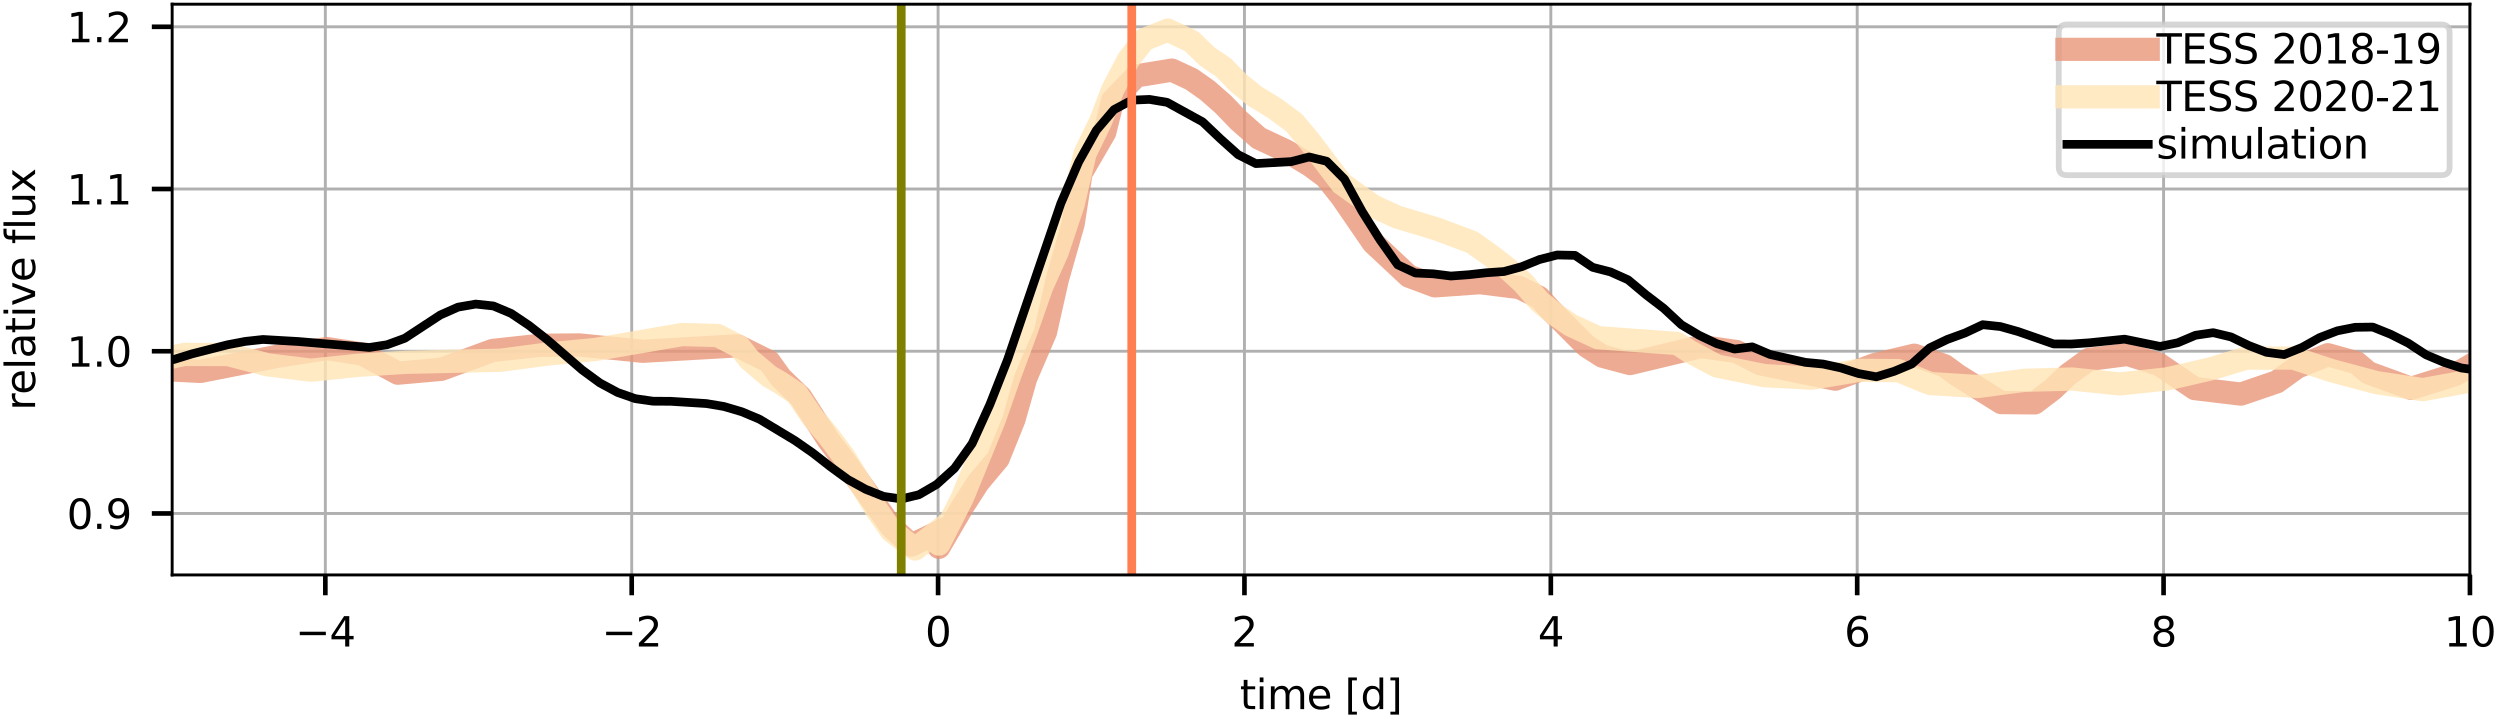 <?xml version="1.0" encoding="utf-8" standalone="no"?>
<!DOCTYPE svg PUBLIC "-//W3C//DTD SVG 1.1//EN"
  "http://www.w3.org/Graphics/SVG/1.1/DTD/svg11.dtd">
<svg xmlns:xlink="http://www.w3.org/1999/xlink" width="430.234pt" height="124.21pt" viewBox="0 0 430.234 124.21" xmlns="http://www.w3.org/2000/svg" version="1.1">
 <defs>
  <style type="text/css">*{stroke-linejoin: round; stroke-linecap: butt}</style>
 </defs>
 <g id="figure_1">
  <g id="patch_1">
   <path d="M 0 124.21 
L 430.234 124.21 
L 430.234 0 
L 0 0 
z
" style="fill: #ffffff"/>
  </g>
  <g id="axes_1">
   <g id="patch_2">
    <path d="M 29.627 98.94 
L 425.06 98.94 
L 425.06 0.72 
L 29.627 0.72 
z
" style="fill: #ffffff"/>
   </g>
   <g id="matplotlib.axis_1">
    <g id="xtick_1">
     <g id="line2d_1">
      <path d="M 55.989 98.94 
L 55.989 0.72 
" clip-path="url(#pe38340021d)" style="fill: none; stroke: #b0b0b0; stroke-width: 0.5; stroke-linecap: square"/>
     </g>
     <g id="line2d_2">
      <defs>
       <path id="me017153f04" d="M 0 0 
L 0 3.5 
" style="stroke: #000000; stroke-width: 0.8"/>
      </defs>
      <g>
       <use xlink:href="#me017153f04" x="55.989" y="98.94" style="stroke: #000000; stroke-width: 0.8"/>
      </g>
     </g>
     <g id="text_1">
      <!-- −4 -->
      <g transform="translate(50.829 111.259) scale(0.07 -0.07)">
       <defs>
        <path id="DejaVuSans-2212" d="M 678 2272 
L 4684 2272 
L 4684 1741 
L 678 1741 
L 678 2272 
z
" transform="scale(0.016)"/>
        <path id="DejaVuSans-34" d="M 2419 4116 
L 825 1625 
L 2419 1625 
L 2419 4116 
z
M 2253 4666 
L 3047 4666 
L 3047 1625 
L 3713 1625 
L 3713 1100 
L 3047 1100 
L 3047 0 
L 2419 0 
L 2419 1100 
L 313 1100 
L 313 1709 
L 2253 4666 
z
" transform="scale(0.016)"/>
       </defs>
       <use xlink:href="#DejaVuSans-2212"/>
       <use xlink:href="#DejaVuSans-34" x="83.789"/>
      </g>
     </g>
    </g>
    <g id="xtick_2">
     <g id="line2d_3">
      <path d="M 108.713 98.94 
L 108.713 0.72 
" clip-path="url(#pe38340021d)" style="fill: none; stroke: #b0b0b0; stroke-width: 0.5; stroke-linecap: square"/>
     </g>
     <g id="line2d_4">
      <g>
       <use xlink:href="#me017153f04" x="108.713" y="98.94" style="stroke: #000000; stroke-width: 0.8"/>
      </g>
     </g>
     <g id="text_2">
      <!-- −2 -->
      <g transform="translate(103.554 111.259) scale(0.07 -0.07)">
       <defs>
        <path id="DejaVuSans-32" d="M 1228 531 
L 3431 531 
L 3431 0 
L 469 0 
L 469 531 
Q 828 903 1448 1529 
Q 2069 2156 2228 2338 
Q 2531 2678 2651 2914 
Q 2772 3150 2772 3378 
Q 2772 3750 2511 3984 
Q 2250 4219 1831 4219 
Q 1534 4219 1204 4116 
Q 875 4013 500 3803 
L 500 4441 
Q 881 4594 1212 4672 
Q 1544 4750 1819 4750 
Q 2544 4750 2975 4387 
Q 3406 4025 3406 3419 
Q 3406 3131 3298 2873 
Q 3191 2616 2906 2266 
Q 2828 2175 2409 1742 
Q 1991 1309 1228 531 
z
" transform="scale(0.016)"/>
       </defs>
       <use xlink:href="#DejaVuSans-2212"/>
       <use xlink:href="#DejaVuSans-32" x="83.789"/>
      </g>
     </g>
    </g>
    <g id="xtick_3">
     <g id="line2d_5">
      <path d="M 161.438 98.94 
L 161.438 0.72 
" clip-path="url(#pe38340021d)" style="fill: none; stroke: #b0b0b0; stroke-width: 0.5; stroke-linecap: square"/>
     </g>
     <g id="line2d_6">
      <g>
       <use xlink:href="#me017153f04" x="161.438" y="98.94" style="stroke: #000000; stroke-width: 0.8"/>
      </g>
     </g>
     <g id="text_3">
      <!-- 0 -->
      <g transform="translate(159.211 111.259) scale(0.07 -0.07)">
       <defs>
        <path id="DejaVuSans-30" d="M 2034 4250 
Q 1547 4250 1301 3770 
Q 1056 3291 1056 2328 
Q 1056 1369 1301 889 
Q 1547 409 2034 409 
Q 2525 409 2770 889 
Q 3016 1369 3016 2328 
Q 3016 3291 2770 3770 
Q 2525 4250 2034 4250 
z
M 2034 4750 
Q 2819 4750 3233 4129 
Q 3647 3509 3647 2328 
Q 3647 1150 3233 529 
Q 2819 -91 2034 -91 
Q 1250 -91 836 529 
Q 422 1150 422 2328 
Q 422 3509 836 4129 
Q 1250 4750 2034 4750 
z
" transform="scale(0.016)"/>
       </defs>
       <use xlink:href="#DejaVuSans-30"/>
      </g>
     </g>
    </g>
    <g id="xtick_4">
     <g id="line2d_7">
      <path d="M 214.162 98.94 
L 214.162 0.72 
" clip-path="url(#pe38340021d)" style="fill: none; stroke: #b0b0b0; stroke-width: 0.5; stroke-linecap: square"/>
     </g>
     <g id="line2d_8">
      <g>
       <use xlink:href="#me017153f04" x="214.162" y="98.94" style="stroke: #000000; stroke-width: 0.8"/>
      </g>
     </g>
     <g id="text_4">
      <!-- 2 -->
      <g transform="translate(211.935 111.259) scale(0.07 -0.07)">
       <use xlink:href="#DejaVuSans-32"/>
      </g>
     </g>
    </g>
    <g id="xtick_5">
     <g id="line2d_9">
      <path d="M 266.887 98.94 
L 266.887 0.72 
" clip-path="url(#pe38340021d)" style="fill: none; stroke: #b0b0b0; stroke-width: 0.5; stroke-linecap: square"/>
     </g>
     <g id="line2d_10">
      <g>
       <use xlink:href="#me017153f04" x="266.887" y="98.94" style="stroke: #000000; stroke-width: 0.8"/>
      </g>
     </g>
     <g id="text_5">
      <!-- 4 -->
      <g transform="translate(264.66 111.259) scale(0.07 -0.07)">
       <use xlink:href="#DejaVuSans-34"/>
      </g>
     </g>
    </g>
    <g id="xtick_6">
     <g id="line2d_11">
      <path d="M 319.611 98.94 
L 319.611 0.72 
" clip-path="url(#pe38340021d)" style="fill: none; stroke: #b0b0b0; stroke-width: 0.5; stroke-linecap: square"/>
     </g>
     <g id="line2d_12">
      <g>
       <use xlink:href="#me017153f04" x="319.611" y="98.94" style="stroke: #000000; stroke-width: 0.8"/>
      </g>
     </g>
     <g id="text_6">
      <!-- 6 -->
      <g transform="translate(317.384 111.259) scale(0.07 -0.07)">
       <defs>
        <path id="DejaVuSans-36" d="M 2113 2584 
Q 1688 2584 1439 2293 
Q 1191 2003 1191 1497 
Q 1191 994 1439 701 
Q 1688 409 2113 409 
Q 2538 409 2786 701 
Q 3034 994 3034 1497 
Q 3034 2003 2786 2293 
Q 2538 2584 2113 2584 
z
M 3366 4563 
L 3366 3988 
Q 3128 4100 2886 4159 
Q 2644 4219 2406 4219 
Q 1781 4219 1451 3797 
Q 1122 3375 1075 2522 
Q 1259 2794 1537 2939 
Q 1816 3084 2150 3084 
Q 2853 3084 3261 2657 
Q 3669 2231 3669 1497 
Q 3669 778 3244 343 
Q 2819 -91 2113 -91 
Q 1303 -91 875 529 
Q 447 1150 447 2328 
Q 447 3434 972 4092 
Q 1497 4750 2381 4750 
Q 2619 4750 2861 4703 
Q 3103 4656 3366 4563 
z
" transform="scale(0.016)"/>
       </defs>
       <use xlink:href="#DejaVuSans-36"/>
      </g>
     </g>
    </g>
    <g id="xtick_7">
     <g id="line2d_13">
      <path d="M 372.336 98.94 
L 372.336 0.72 
" clip-path="url(#pe38340021d)" style="fill: none; stroke: #b0b0b0; stroke-width: 0.5; stroke-linecap: square"/>
     </g>
     <g id="line2d_14">
      <g>
       <use xlink:href="#me017153f04" x="372.336" y="98.94" style="stroke: #000000; stroke-width: 0.8"/>
      </g>
     </g>
     <g id="text_7">
      <!-- 8 -->
      <g transform="translate(370.109 111.259) scale(0.07 -0.07)">
       <defs>
        <path id="DejaVuSans-38" d="M 2034 2216 
Q 1584 2216 1326 1975 
Q 1069 1734 1069 1313 
Q 1069 891 1326 650 
Q 1584 409 2034 409 
Q 2484 409 2743 651 
Q 3003 894 3003 1313 
Q 3003 1734 2745 1975 
Q 2488 2216 2034 2216 
z
M 1403 2484 
Q 997 2584 770 2862 
Q 544 3141 544 3541 
Q 544 4100 942 4425 
Q 1341 4750 2034 4750 
Q 2731 4750 3128 4425 
Q 3525 4100 3525 3541 
Q 3525 3141 3298 2862 
Q 3072 2584 2669 2484 
Q 3125 2378 3379 2068 
Q 3634 1759 3634 1313 
Q 3634 634 3220 271 
Q 2806 -91 2034 -91 
Q 1263 -91 848 271 
Q 434 634 434 1313 
Q 434 1759 690 2068 
Q 947 2378 1403 2484 
z
M 1172 3481 
Q 1172 3119 1398 2916 
Q 1625 2713 2034 2713 
Q 2441 2713 2670 2916 
Q 2900 3119 2900 3481 
Q 2900 3844 2670 4047 
Q 2441 4250 2034 4250 
Q 1625 4250 1398 4047 
Q 1172 3844 1172 3481 
z
" transform="scale(0.016)"/>
       </defs>
       <use xlink:href="#DejaVuSans-38"/>
      </g>
     </g>
    </g>
    <g id="xtick_8">
     <g id="line2d_15">
      <path d="M 425.06 98.94 
L 425.06 0.72 
" clip-path="url(#pe38340021d)" style="fill: none; stroke: #b0b0b0; stroke-width: 0.5; stroke-linecap: square"/>
     </g>
     <g id="line2d_16">
      <g>
       <use xlink:href="#me017153f04" x="425.06" y="98.94" style="stroke: #000000; stroke-width: 0.8"/>
      </g>
     </g>
     <g id="text_8">
      <!-- 10 -->
      <g transform="translate(420.606 111.259) scale(0.07 -0.07)">
       <defs>
        <path id="DejaVuSans-31" d="M 794 531 
L 1825 531 
L 1825 4091 
L 703 3866 
L 703 4441 
L 1819 4666 
L 2450 4666 
L 2450 531 
L 3481 531 
L 3481 0 
L 794 0 
L 794 531 
z
" transform="scale(0.016)"/>
       </defs>
       <use xlink:href="#DejaVuSans-31"/>
       <use xlink:href="#DejaVuSans-30" x="63.623"/>
      </g>
     </g>
    </g>
    <g id="text_9">
     <!-- time [d] -->
     <g transform="translate(213.371 122.034) scale(0.07 -0.07)">
      <defs>
       <path id="DejaVuSans-74" d="M 1172 4494 
L 1172 3500 
L 2356 3500 
L 2356 3053 
L 1172 3053 
L 1172 1153 
Q 1172 725 1289 603 
Q 1406 481 1766 481 
L 2356 481 
L 2356 0 
L 1766 0 
Q 1100 0 847 248 
Q 594 497 594 1153 
L 594 3053 
L 172 3053 
L 172 3500 
L 594 3500 
L 594 4494 
L 1172 4494 
z
" transform="scale(0.016)"/>
       <path id="DejaVuSans-69" d="M 603 3500 
L 1178 3500 
L 1178 0 
L 603 0 
L 603 3500 
z
M 603 4863 
L 1178 4863 
L 1178 4134 
L 603 4134 
L 603 4863 
z
" transform="scale(0.016)"/>
       <path id="DejaVuSans-6d" d="M 3328 2828 
Q 3544 3216 3844 3400 
Q 4144 3584 4550 3584 
Q 5097 3584 5394 3201 
Q 5691 2819 5691 2113 
L 5691 0 
L 5113 0 
L 5113 2094 
Q 5113 2597 4934 2840 
Q 4756 3084 4391 3084 
Q 3944 3084 3684 2787 
Q 3425 2491 3425 1978 
L 3425 0 
L 2847 0 
L 2847 2094 
Q 2847 2600 2669 2842 
Q 2491 3084 2119 3084 
Q 1678 3084 1418 2786 
Q 1159 2488 1159 1978 
L 1159 0 
L 581 0 
L 581 3500 
L 1159 3500 
L 1159 2956 
Q 1356 3278 1631 3431 
Q 1906 3584 2284 3584 
Q 2666 3584 2933 3390 
Q 3200 3197 3328 2828 
z
" transform="scale(0.016)"/>
       <path id="DejaVuSans-65" d="M 3597 1894 
L 3597 1613 
L 953 1613 
Q 991 1019 1311 708 
Q 1631 397 2203 397 
Q 2534 397 2845 478 
Q 3156 559 3463 722 
L 3463 178 
Q 3153 47 2828 -22 
Q 2503 -91 2169 -91 
Q 1331 -91 842 396 
Q 353 884 353 1716 
Q 353 2575 817 3079 
Q 1281 3584 2069 3584 
Q 2775 3584 3186 3129 
Q 3597 2675 3597 1894 
z
M 3022 2063 
Q 3016 2534 2758 2815 
Q 2500 3097 2075 3097 
Q 1594 3097 1305 2825 
Q 1016 2553 972 2059 
L 3022 2063 
z
" transform="scale(0.016)"/>
       <path id="DejaVuSans-20" transform="scale(0.016)"/>
       <path id="DejaVuSans-5b" d="M 550 4863 
L 1875 4863 
L 1875 4416 
L 1125 4416 
L 1125 -397 
L 1875 -397 
L 1875 -844 
L 550 -844 
L 550 4863 
z
" transform="scale(0.016)"/>
       <path id="DejaVuSans-64" d="M 2906 2969 
L 2906 4863 
L 3481 4863 
L 3481 0 
L 2906 0 
L 2906 525 
Q 2725 213 2448 61 
Q 2172 -91 1784 -91 
Q 1150 -91 751 415 
Q 353 922 353 1747 
Q 353 2572 751 3078 
Q 1150 3584 1784 3584 
Q 2172 3584 2448 3432 
Q 2725 3281 2906 2969 
z
M 947 1747 
Q 947 1113 1208 752 
Q 1469 391 1925 391 
Q 2381 391 2643 752 
Q 2906 1113 2906 1747 
Q 2906 2381 2643 2742 
Q 2381 3103 1925 3103 
Q 1469 3103 1208 2742 
Q 947 2381 947 1747 
z
" transform="scale(0.016)"/>
       <path id="DejaVuSans-5d" d="M 1947 4863 
L 1947 -844 
L 622 -844 
L 622 -397 
L 1369 -397 
L 1369 4416 
L 622 4416 
L 622 4863 
L 1947 4863 
z
" transform="scale(0.016)"/>
      </defs>
      <use xlink:href="#DejaVuSans-74"/>
      <use xlink:href="#DejaVuSans-69" x="39.209"/>
      <use xlink:href="#DejaVuSans-6d" x="66.992"/>
      <use xlink:href="#DejaVuSans-65" x="164.404"/>
      <use xlink:href="#DejaVuSans-20" x="225.928"/>
      <use xlink:href="#DejaVuSans-5b" x="257.715"/>
      <use xlink:href="#DejaVuSans-64" x="296.729"/>
      <use xlink:href="#DejaVuSans-5d" x="360.205"/>
     </g>
    </g>
   </g>
   <g id="matplotlib.axis_2">
    <g id="ytick_1">
     <g id="line2d_17">
      <path d="M 29.627 88.361 
L 425.06 88.361 
" clip-path="url(#pe38340021d)" style="fill: none; stroke: #b0b0b0; stroke-width: 0.5; stroke-linecap: square"/>
     </g>
     <g id="line2d_18">
      <defs>
       <path id="m026e26e208" d="M 0 0 
L -3.5 0 
" style="stroke: #000000; stroke-width: 0.8"/>
      </defs>
      <g>
       <use xlink:href="#m026e26e208" x="29.627" y="88.361" style="stroke: #000000; stroke-width: 0.8"/>
      </g>
     </g>
     <g id="text_10">
      <!-- 0.9 -->
      <g transform="translate(11.495 91.02) scale(0.07 -0.07)">
       <defs>
        <path id="DejaVuSans-2e" d="M 684 794 
L 1344 794 
L 1344 0 
L 684 0 
L 684 794 
z
" transform="scale(0.016)"/>
        <path id="DejaVuSans-39" d="M 703 97 
L 703 672 
Q 941 559 1184 500 
Q 1428 441 1663 441 
Q 2288 441 2617 861 
Q 2947 1281 2994 2138 
Q 2813 1869 2534 1725 
Q 2256 1581 1919 1581 
Q 1219 1581 811 2004 
Q 403 2428 403 3163 
Q 403 3881 828 4315 
Q 1253 4750 1959 4750 
Q 2769 4750 3195 4129 
Q 3622 3509 3622 2328 
Q 3622 1225 3098 567 
Q 2575 -91 1691 -91 
Q 1453 -91 1209 -44 
Q 966 3 703 97 
z
M 1959 2075 
Q 2384 2075 2632 2365 
Q 2881 2656 2881 3163 
Q 2881 3666 2632 3958 
Q 2384 4250 1959 4250 
Q 1534 4250 1286 3958 
Q 1038 3666 1038 3163 
Q 1038 2656 1286 2365 
Q 1534 2075 1959 2075 
z
" transform="scale(0.016)"/>
       </defs>
       <use xlink:href="#DejaVuSans-30"/>
       <use xlink:href="#DejaVuSans-2e" x="63.623"/>
       <use xlink:href="#DejaVuSans-39" x="95.41"/>
      </g>
     </g>
    </g>
    <g id="ytick_2">
     <g id="line2d_19">
      <path d="M 29.627 60.444 
L 425.06 60.444 
" clip-path="url(#pe38340021d)" style="fill: none; stroke: #b0b0b0; stroke-width: 0.5; stroke-linecap: square"/>
     </g>
     <g id="line2d_20">
      <g>
       <use xlink:href="#m026e26e208" x="29.627" y="60.444" style="stroke: #000000; stroke-width: 0.8"/>
      </g>
     </g>
     <g id="text_11">
      <!-- 1.0 -->
      <g transform="translate(11.495 63.103) scale(0.07 -0.07)">
       <use xlink:href="#DejaVuSans-31"/>
       <use xlink:href="#DejaVuSans-2e" x="63.623"/>
       <use xlink:href="#DejaVuSans-30" x="95.41"/>
      </g>
     </g>
    </g>
    <g id="ytick_3">
     <g id="line2d_21">
      <path d="M 29.627 32.527 
L 425.06 32.527 
" clip-path="url(#pe38340021d)" style="fill: none; stroke: #b0b0b0; stroke-width: 0.5; stroke-linecap: square"/>
     </g>
     <g id="line2d_22">
      <g>
       <use xlink:href="#m026e26e208" x="29.627" y="32.527" style="stroke: #000000; stroke-width: 0.8"/>
      </g>
     </g>
     <g id="text_12">
      <!-- 1.1 -->
      <g transform="translate(11.495 35.186) scale(0.07 -0.07)">
       <use xlink:href="#DejaVuSans-31"/>
       <use xlink:href="#DejaVuSans-2e" x="63.623"/>
       <use xlink:href="#DejaVuSans-31" x="95.41"/>
      </g>
     </g>
    </g>
    <g id="ytick_4">
     <g id="line2d_23">
      <path d="M 29.627 4.61 
L 425.06 4.61 
" clip-path="url(#pe38340021d)" style="fill: none; stroke: #b0b0b0; stroke-width: 0.5; stroke-linecap: square"/>
     </g>
     <g id="line2d_24">
      <g>
       <use xlink:href="#m026e26e208" x="29.627" y="4.61" style="stroke: #000000; stroke-width: 0.8"/>
      </g>
     </g>
     <g id="text_13">
      <!-- 1.2 -->
      <g transform="translate(11.495 7.269) scale(0.07 -0.07)">
       <use xlink:href="#DejaVuSans-31"/>
       <use xlink:href="#DejaVuSans-2e" x="63.623"/>
       <use xlink:href="#DejaVuSans-32" x="95.41"/>
      </g>
     </g>
    </g>
    <g id="text_14">
     <!-- relative flux -->
     <g transform="translate(6.039 70.637) rotate(-90) scale(0.07 -0.07)">
      <defs>
       <path id="DejaVuSans-72" d="M 2631 2963 
Q 2534 3019 2420 3045 
Q 2306 3072 2169 3072 
Q 1681 3072 1420 2755 
Q 1159 2438 1159 1844 
L 1159 0 
L 581 0 
L 581 3500 
L 1159 3500 
L 1159 2956 
Q 1341 3275 1631 3429 
Q 1922 3584 2338 3584 
Q 2397 3584 2469 3576 
Q 2541 3569 2628 3553 
L 2631 2963 
z
" transform="scale(0.016)"/>
       <path id="DejaVuSans-6c" d="M 603 4863 
L 1178 4863 
L 1178 0 
L 603 0 
L 603 4863 
z
" transform="scale(0.016)"/>
       <path id="DejaVuSans-61" d="M 2194 1759 
Q 1497 1759 1228 1600 
Q 959 1441 959 1056 
Q 959 750 1161 570 
Q 1363 391 1709 391 
Q 2188 391 2477 730 
Q 2766 1069 2766 1631 
L 2766 1759 
L 2194 1759 
z
M 3341 1997 
L 3341 0 
L 2766 0 
L 2766 531 
Q 2569 213 2275 61 
Q 1981 -91 1556 -91 
Q 1019 -91 701 211 
Q 384 513 384 1019 
Q 384 1609 779 1909 
Q 1175 2209 1959 2209 
L 2766 2209 
L 2766 2266 
Q 2766 2663 2505 2880 
Q 2244 3097 1772 3097 
Q 1472 3097 1187 3025 
Q 903 2953 641 2809 
L 641 3341 
Q 956 3463 1253 3523 
Q 1550 3584 1831 3584 
Q 2591 3584 2966 3190 
Q 3341 2797 3341 1997 
z
" transform="scale(0.016)"/>
       <path id="DejaVuSans-76" d="M 191 3500 
L 800 3500 
L 1894 563 
L 2988 3500 
L 3597 3500 
L 2284 0 
L 1503 0 
L 191 3500 
z
" transform="scale(0.016)"/>
       <path id="DejaVuSans-66" d="M 2375 4863 
L 2375 4384 
L 1825 4384 
Q 1516 4384 1395 4259 
Q 1275 4134 1275 3809 
L 1275 3500 
L 2222 3500 
L 2222 3053 
L 1275 3053 
L 1275 0 
L 697 0 
L 697 3053 
L 147 3053 
L 147 3500 
L 697 3500 
L 697 3744 
Q 697 4328 969 4595 
Q 1241 4863 1831 4863 
L 2375 4863 
z
" transform="scale(0.016)"/>
       <path id="DejaVuSans-75" d="M 544 1381 
L 544 3500 
L 1119 3500 
L 1119 1403 
Q 1119 906 1312 657 
Q 1506 409 1894 409 
Q 2359 409 2629 706 
Q 2900 1003 2900 1516 
L 2900 3500 
L 3475 3500 
L 3475 0 
L 2900 0 
L 2900 538 
Q 2691 219 2414 64 
Q 2138 -91 1772 -91 
Q 1169 -91 856 284 
Q 544 659 544 1381 
z
M 1991 3584 
L 1991 3584 
z
" transform="scale(0.016)"/>
       <path id="DejaVuSans-78" d="M 3513 3500 
L 2247 1797 
L 3578 0 
L 2900 0 
L 1881 1375 
L 863 0 
L 184 0 
L 1544 1831 
L 300 3500 
L 978 3500 
L 1906 2253 
L 2834 3500 
L 3513 3500 
z
" transform="scale(0.016)"/>
      </defs>
      <use xlink:href="#DejaVuSans-72"/>
      <use xlink:href="#DejaVuSans-65" x="38.863"/>
      <use xlink:href="#DejaVuSans-6c" x="100.387"/>
      <use xlink:href="#DejaVuSans-61" x="128.17"/>
      <use xlink:href="#DejaVuSans-74" x="189.449"/>
      <use xlink:href="#DejaVuSans-69" x="228.658"/>
      <use xlink:href="#DejaVuSans-76" x="256.441"/>
      <use xlink:href="#DejaVuSans-65" x="315.621"/>
      <use xlink:href="#DejaVuSans-20" x="377.145"/>
      <use xlink:href="#DejaVuSans-66" x="408.932"/>
      <use xlink:href="#DejaVuSans-6c" x="444.137"/>
      <use xlink:href="#DejaVuSans-75" x="471.92"/>
      <use xlink:href="#DejaVuSans-78" x="535.299"/>
     </g>
    </g>
   </g>
   <g id="line2d_25">
    <path d="M -1 63.103 
L 5.939 64.669 
L 12.056 63.779 
L 18.172 62.279 
L 26.328 63.497 
L 34.483 63.919 
L 48.076 61.249 
L 56.231 59.984 
L 62.348 60.921 
L 68.465 64.224 
L 75.94 63.558 
L 84.776 60.311 
L 92.931 59.421 
L 99.727 59.363 
L 110.601 60.452 
L 126.912 59.515 
L 132.349 62.209 
L 134.388 65.044 
L 137.786 68.323 
L 142.544 75.726 
L 145.262 79.287 
L 153.418 90.672 
L 156.816 93.811 
L 162.932 90.906 
L 161.573 94.186 
L 165.651 87.205 
L 168.369 82.988 
L 171.768 78.935 
L 174.486 72.189 
L 176.525 65.044 
L 179.923 57.149 
L 181.962 48.083 
L 184.68 38.525 
L 186.04 29.81 
L 190.117 22.782 
L 191.477 17.301 
L 195.554 13.056 
L 201.671 12.065 
L 205.069 13.646 
L 207.788 15.567 
L 210.506 17.957 
L 213.225 20.768 
L 216.623 23.766 
L 221.38 25.996 
L 225.458 28.452 
L 228.176 30.466 
L 230.895 33.887 
L 236.332 41.805 
L 242.448 47.521 
L 246.934 49.198 
L 254.682 48.645 
L 261.478 49.489 
L 264.876 51.175 
L 266.915 53.424 
L 273.032 59.562 
L 275.75 61.295 
L 280.507 62.565 
L 292.741 59.632 
L 298.857 60.499 
L 302.935 62.594 
L 315.848 65.254 
L 322.644 62.748 
L 329.44 61.127 
L 334.651 62.935 
L 336.916 64.599 
L 344.392 69.279 
L 350.169 69.335 
L 353.227 67.011 
L 355.946 64.435 
L 359.48 61.858 
L 366.14 60.998 
L 371.577 62.701 
L 377.694 66.871 
L 385.655 67.821 
L 391.83 65.709 
L 395.364 63.169 
L 400.607 61.044 
L 405.558 62.42 
L 407.597 64.153 
L 414.937 66.833 
L 422.549 64.444 
L 425.947 62.455 
L 431.234 60.877 
L 431.234 60.877 
" clip-path="url(#pe38340021d)" style="fill: none; stroke: #e9967a; stroke-opacity: 0.8; stroke-width: 4; stroke-linecap: square"/>
   </g>
   <g id="line2d_26">
    <path d="M -1 63.825 
L -0.177 63.657 
L 7.298 62.724 
L 15.454 62.935 
L 23.609 62.724 
L 31.765 60.991 
L 39.241 61.014 
L 46.037 62.78 
L 53.513 63.708 
L 61.668 62.865 
L 69.824 62.35 
L 86.135 61.998 
L 94.29 60.921 
L 102.446 60.147 
L 117.398 57.571 
L 123.514 57.735 
L 127.252 59.679 
L 128.951 61.858 
L 132.349 64.739 
L 134.388 65.934 
L 137.107 67.761 
L 139.825 71.79 
L 142.544 74.976 
L 145.262 78.631 
L 150.699 87.486 
L 153.418 91.375 
L 157.495 94.476 
L 162.932 90.25 
L 161.573 93.624 
L 165.651 85.565 
L 171.088 72.259 
L 173.806 64.481 
L 176.525 57.172 
L 179.243 49.395 
L 181.962 43.304 
L 184.68 35.152 
L 186.719 26.437 
L 189.438 20.815 
L 191.477 15.473 
L 194.195 10.273 
L 196.914 6.806 
L 200.991 5.185 
L 205.069 7.134 
L 207.788 9.757 
L 210.506 11.585 
L 213.225 14.349 
L 215.943 16.551 
L 219.341 18.636 
L 222.739 21.143 
L 225.458 24.422 
L 230.895 31.591 
L 236.332 35.48 
L 240.41 37.344 
L 247.206 39.396 
L 253.322 41.68 
L 256.721 44.1 
L 259.439 46.209 
L 262.158 48.692 
L 264.876 51.831 
L 267.595 54.08 
L 270.313 55.954 
L 274.973 58.103 
L 288.663 59.117 
L 290.702 60.452 
L 295.459 62.982 
L 303.615 64.645 
L 311.77 65.09 
L 319.926 63.732 
L 326.722 63.79 
L 332.159 66.004 
L 340.314 66.519 
L 348.47 65.442 
L 356.625 65.231 
L 364.781 66.074 
L 372.936 65.208 
L 380.412 63.488 
L 386.529 61.647 
L 394.684 61.623 
L 401.189 63.765 
L 408.956 65.844 
L 416.918 67.058 
L 423.908 65.793 
L 431.234 64.255 
L 431.234 64.255 
" clip-path="url(#pe38340021d)" style="fill: none; stroke: #ffe4b5; stroke-opacity: 0.8; stroke-width: 4; stroke-linecap: square"/>
   </g>
   <g id="line2d_27">
    <path d="M -1 65.618 
L -0.516 65.919 
L 2.534 67.506 
L 5.596 68.435 
L 8.646 68.516 
L 11.696 67.775 
L 17.796 64.733 
L 20.839 63.468 
L 23.896 62.865 
L 26.945 62.501 
L 29.995 61.843 
L 33.045 60.898 
L 39.158 59.336 
L 42.208 58.754 
L 45.256 58.42 
L 51.355 58.774 
L 63.566 59.8 
L 66.616 59.326 
L 69.666 58.211 
L 75.766 54.21 
L 78.817 52.859 
L 81.867 52.329 
L 84.917 52.656 
L 87.967 53.939 
L 91.018 55.984 
L 94.08 58.381 
L 100.18 63.659 
L 103.23 65.896 
L 106.28 67.539 
L 109.33 68.606 
L 112.379 69.044 
L 115.429 69.063 
L 121.528 69.446 
L 124.592 69.955 
L 127.643 70.858 
L 130.693 72.136 
L 136.797 75.811 
L 139.848 77.934 
L 142.9 80.316 
L 145.938 82.536 
L 148.99 84.211 
L 152.043 85.424 
L 155.096 85.869 
L 158.149 85.137 
L 161.201 83.361 
L 164.254 80.601 
L 167.305 76.325 
L 170.357 69.601 
L 173.408 61.868 
L 182.562 35.007 
L 185.613 27.908 
L 188.664 22.437 
L 191.715 18.864 
L 194.765 17.237 
L 197.817 17.106 
L 200.866 17.619 
L 206.966 20.976 
L 210.015 23.875 
L 213.065 26.613 
L 216.127 28.154 
L 222.226 27.812 
L 225.275 27.015 
L 228.323 27.754 
L 231.372 30.827 
L 234.434 36.42 
L 237.483 41.261 
L 240.533 45.567 
L 243.582 46.984 
L 246.639 47.12 
L 249.683 47.503 
L 252.732 47.281 
L 255.785 46.94 
L 258.834 46.728 
L 261.889 45.893 
L 264.938 44.66 
L 267.992 43.88 
L 271.046 43.946 
L 274.089 46.007 
L 277.145 46.792 
L 280.192 48.16 
L 283.242 50.712 
L 286.297 53.049 
L 289.346 55.881 
L 292.408 57.7 
L 295.457 59.15 
L 298.504 60.071 
L 301.553 59.694 
L 304.602 60.992 
L 310.711 62.364 
L 313.761 62.652 
L 316.81 63.314 
L 319.859 64.291 
L 322.908 64.844 
L 325.97 63.904 
L 329.021 62.63 
L 332.071 59.877 
L 335.12 58.413 
L 338.168 57.305 
L 341.217 55.876 
L 344.266 56.202 
L 347.328 57.065 
L 353.424 59.191 
L 356.473 59.203 
L 359.522 58.997 
L 365.633 58.367 
L 371.731 59.621 
L 374.781 58.986 
L 377.83 57.698 
L 380.88 57.25 
L 383.942 57.984 
L 386.991 59.456 
L 390.041 60.632 
L 393.096 61.021 
L 396.145 59.8 
L 399.194 58.098 
L 402.243 56.934 
L 405.292 56.33 
L 408.341 56.287 
L 411.403 57.521 
L 414.45 59.055 
L 417.499 61.052 
L 420.548 62.337 
L 423.597 63.331 
L 426.66 63.741 
L 429.709 63.896 
L 431.234 64.087 
L 431.234 64.087 
" clip-path="url(#pe38340021d)" style="fill: none; stroke: #000000; stroke-width: 1.5; stroke-linecap: square"/>
   </g>
   <g id="line2d_28">
    <path d="M 155.096 98.94 
L 155.096 0.72 
" clip-path="url(#pe38340021d)" style="fill: none; stroke: #808000; stroke-width: 1.5; stroke-linecap: square"/>
   </g>
   <g id="line2d_29">
    <path d="M 194.765 98.94 
L 194.765 0.72 
" clip-path="url(#pe38340021d)" style="fill: none; stroke: #ff7f50; stroke-width: 1.5; stroke-linecap: square"/>
   </g>
   <g id="patch_3">
    <path d="M 29.627 98.94 
L 29.627 0.72 
" style="fill: none; stroke: #000000; stroke-width: 0.5; stroke-linejoin: miter; stroke-linecap: square"/>
   </g>
   <g id="patch_4">
    <path d="M 425.06 98.94 
L 425.06 0.72 
" style="fill: none; stroke: #000000; stroke-width: 0.5; stroke-linejoin: miter; stroke-linecap: square"/>
   </g>
   <g id="patch_5">
    <path d="M 29.627 98.94 
L 425.06 98.94 
" style="fill: none; stroke: #000000; stroke-width: 0.5; stroke-linejoin: miter; stroke-linecap: square"/>
   </g>
   <g id="patch_6">
    <path d="M 29.627 0.72 
L 425.06 0.72 
" style="fill: none; stroke: #000000; stroke-width: 0.5; stroke-linejoin: miter; stroke-linecap: square"/>
   </g>
   <g id="legend_1">
    <g id="patch_7">
     <path d="M 355.701 30.144 
L 420.16 30.144 
Q 421.56 30.144 421.56 28.744 
L 421.56 5.62 
Q 421.56 4.22 420.16 4.22 
L 355.701 4.22 
Q 354.301 4.22 354.301 5.62 
L 354.301 28.744 
Q 354.301 30.144 355.701 30.144 
z
" style="fill: #ffffff; opacity: 0.8; stroke: #cccccc; stroke-linejoin: miter"/>
    </g>
    <g id="line2d_30">
     <path d="M 355.701 8.489 
L 362.701 8.489 
L 369.701 8.489 
" style="fill: none; stroke: #e9967a; stroke-opacity: 0.8; stroke-width: 4; stroke-linecap: square"/>
    </g>
    <g id="text_15">
     <!-- TESS 2018-19 -->
     <g transform="translate(371.101 10.939) scale(0.07 -0.07)">
      <defs>
       <path id="DejaVuSans-54" d="M -19 4666 
L 3928 4666 
L 3928 4134 
L 2272 4134 
L 2272 0 
L 1638 0 
L 1638 4134 
L -19 4134 
L -19 4666 
z
" transform="scale(0.016)"/>
       <path id="DejaVuSans-45" d="M 628 4666 
L 3578 4666 
L 3578 4134 
L 1259 4134 
L 1259 2753 
L 3481 2753 
L 3481 2222 
L 1259 2222 
L 1259 531 
L 3634 531 
L 3634 0 
L 628 0 
L 628 4666 
z
" transform="scale(0.016)"/>
       <path id="DejaVuSans-53" d="M 3425 4513 
L 3425 3897 
Q 3066 4069 2747 4153 
Q 2428 4238 2131 4238 
Q 1616 4238 1336 4038 
Q 1056 3838 1056 3469 
Q 1056 3159 1242 3001 
Q 1428 2844 1947 2747 
L 2328 2669 
Q 3034 2534 3370 2195 
Q 3706 1856 3706 1288 
Q 3706 609 3251 259 
Q 2797 -91 1919 -91 
Q 1588 -91 1214 -16 
Q 841 59 441 206 
L 441 856 
Q 825 641 1194 531 
Q 1563 422 1919 422 
Q 2459 422 2753 634 
Q 3047 847 3047 1241 
Q 3047 1584 2836 1778 
Q 2625 1972 2144 2069 
L 1759 2144 
Q 1053 2284 737 2584 
Q 422 2884 422 3419 
Q 422 4038 858 4394 
Q 1294 4750 2059 4750 
Q 2388 4750 2728 4690 
Q 3069 4631 3425 4513 
z
" transform="scale(0.016)"/>
       <path id="DejaVuSans-2d" d="M 313 2009 
L 1997 2009 
L 1997 1497 
L 313 1497 
L 313 2009 
z
" transform="scale(0.016)"/>
      </defs>
      <use xlink:href="#DejaVuSans-54"/>
      <use xlink:href="#DejaVuSans-45" x="61.084"/>
      <use xlink:href="#DejaVuSans-53" x="124.268"/>
      <use xlink:href="#DejaVuSans-53" x="187.744"/>
      <use xlink:href="#DejaVuSans-20" x="251.221"/>
      <use xlink:href="#DejaVuSans-32" x="283.008"/>
      <use xlink:href="#DejaVuSans-30" x="346.631"/>
      <use xlink:href="#DejaVuSans-31" x="410.254"/>
      <use xlink:href="#DejaVuSans-38" x="473.877"/>
      <use xlink:href="#DejaVuSans-2d" x="537.5"/>
      <use xlink:href="#DejaVuSans-31" x="573.584"/>
      <use xlink:href="#DejaVuSans-39" x="637.207"/>
     </g>
    </g>
    <g id="line2d_31">
     <path d="M 355.701 16.664 
L 362.701 16.664 
L 369.701 16.664 
" style="fill: none; stroke: #ffe4b5; stroke-opacity: 0.8; stroke-width: 4; stroke-linecap: square"/>
    </g>
    <g id="text_16">
     <!-- TESS 2020-21 -->
     <g transform="translate(371.101 19.114) scale(0.07 -0.07)">
      <use xlink:href="#DejaVuSans-54"/>
      <use xlink:href="#DejaVuSans-45" x="61.084"/>
      <use xlink:href="#DejaVuSans-53" x="124.268"/>
      <use xlink:href="#DejaVuSans-53" x="187.744"/>
      <use xlink:href="#DejaVuSans-20" x="251.221"/>
      <use xlink:href="#DejaVuSans-32" x="283.008"/>
      <use xlink:href="#DejaVuSans-30" x="346.631"/>
      <use xlink:href="#DejaVuSans-32" x="410.254"/>
      <use xlink:href="#DejaVuSans-30" x="473.877"/>
      <use xlink:href="#DejaVuSans-2d" x="537.5"/>
      <use xlink:href="#DejaVuSans-32" x="573.584"/>
      <use xlink:href="#DejaVuSans-31" x="637.207"/>
     </g>
    </g>
    <g id="line2d_32">
     <path d="M 355.701 24.838 
L 362.701 24.838 
L 369.701 24.838 
" style="fill: none; stroke: #000000; stroke-width: 1.5; stroke-linecap: square"/>
    </g>
    <g id="text_17">
     <!-- simulation -->
     <g transform="translate(371.101 27.288) scale(0.07 -0.07)">
      <defs>
       <path id="DejaVuSans-73" d="M 2834 3397 
L 2834 2853 
Q 2591 2978 2328 3040 
Q 2066 3103 1784 3103 
Q 1356 3103 1142 2972 
Q 928 2841 928 2578 
Q 928 2378 1081 2264 
Q 1234 2150 1697 2047 
L 1894 2003 
Q 2506 1872 2764 1633 
Q 3022 1394 3022 966 
Q 3022 478 2636 193 
Q 2250 -91 1575 -91 
Q 1294 -91 989 -36 
Q 684 19 347 128 
L 347 722 
Q 666 556 975 473 
Q 1284 391 1588 391 
Q 1994 391 2212 530 
Q 2431 669 2431 922 
Q 2431 1156 2273 1281 
Q 2116 1406 1581 1522 
L 1381 1569 
Q 847 1681 609 1914 
Q 372 2147 372 2553 
Q 372 3047 722 3315 
Q 1072 3584 1716 3584 
Q 2034 3584 2315 3537 
Q 2597 3491 2834 3397 
z
" transform="scale(0.016)"/>
       <path id="DejaVuSans-6f" d="M 1959 3097 
Q 1497 3097 1228 2736 
Q 959 2375 959 1747 
Q 959 1119 1226 758 
Q 1494 397 1959 397 
Q 2419 397 2687 759 
Q 2956 1122 2956 1747 
Q 2956 2369 2687 2733 
Q 2419 3097 1959 3097 
z
M 1959 3584 
Q 2709 3584 3137 3096 
Q 3566 2609 3566 1747 
Q 3566 888 3137 398 
Q 2709 -91 1959 -91 
Q 1206 -91 779 398 
Q 353 888 353 1747 
Q 353 2609 779 3096 
Q 1206 3584 1959 3584 
z
" transform="scale(0.016)"/>
       <path id="DejaVuSans-6e" d="M 3513 2113 
L 3513 0 
L 2938 0 
L 2938 2094 
Q 2938 2591 2744 2837 
Q 2550 3084 2163 3084 
Q 1697 3084 1428 2787 
Q 1159 2491 1159 1978 
L 1159 0 
L 581 0 
L 581 3500 
L 1159 3500 
L 1159 2956 
Q 1366 3272 1645 3428 
Q 1925 3584 2291 3584 
Q 2894 3584 3203 3211 
Q 3513 2838 3513 2113 
z
" transform="scale(0.016)"/>
      </defs>
      <use xlink:href="#DejaVuSans-73"/>
      <use xlink:href="#DejaVuSans-69" x="52.1"/>
      <use xlink:href="#DejaVuSans-6d" x="79.883"/>
      <use xlink:href="#DejaVuSans-75" x="177.295"/>
      <use xlink:href="#DejaVuSans-6c" x="240.674"/>
      <use xlink:href="#DejaVuSans-61" x="268.457"/>
      <use xlink:href="#DejaVuSans-74" x="329.736"/>
      <use xlink:href="#DejaVuSans-69" x="368.945"/>
      <use xlink:href="#DejaVuSans-6f" x="396.729"/>
      <use xlink:href="#DejaVuSans-6e" x="457.91"/>
     </g>
    </g>
   </g>
  </g>
 </g>
 <defs>
  <clipPath id="pe38340021d">
   <rect x="29.627" y="0.72" width="395.433" height="98.22"/>
  </clipPath>
 </defs>
</svg>
